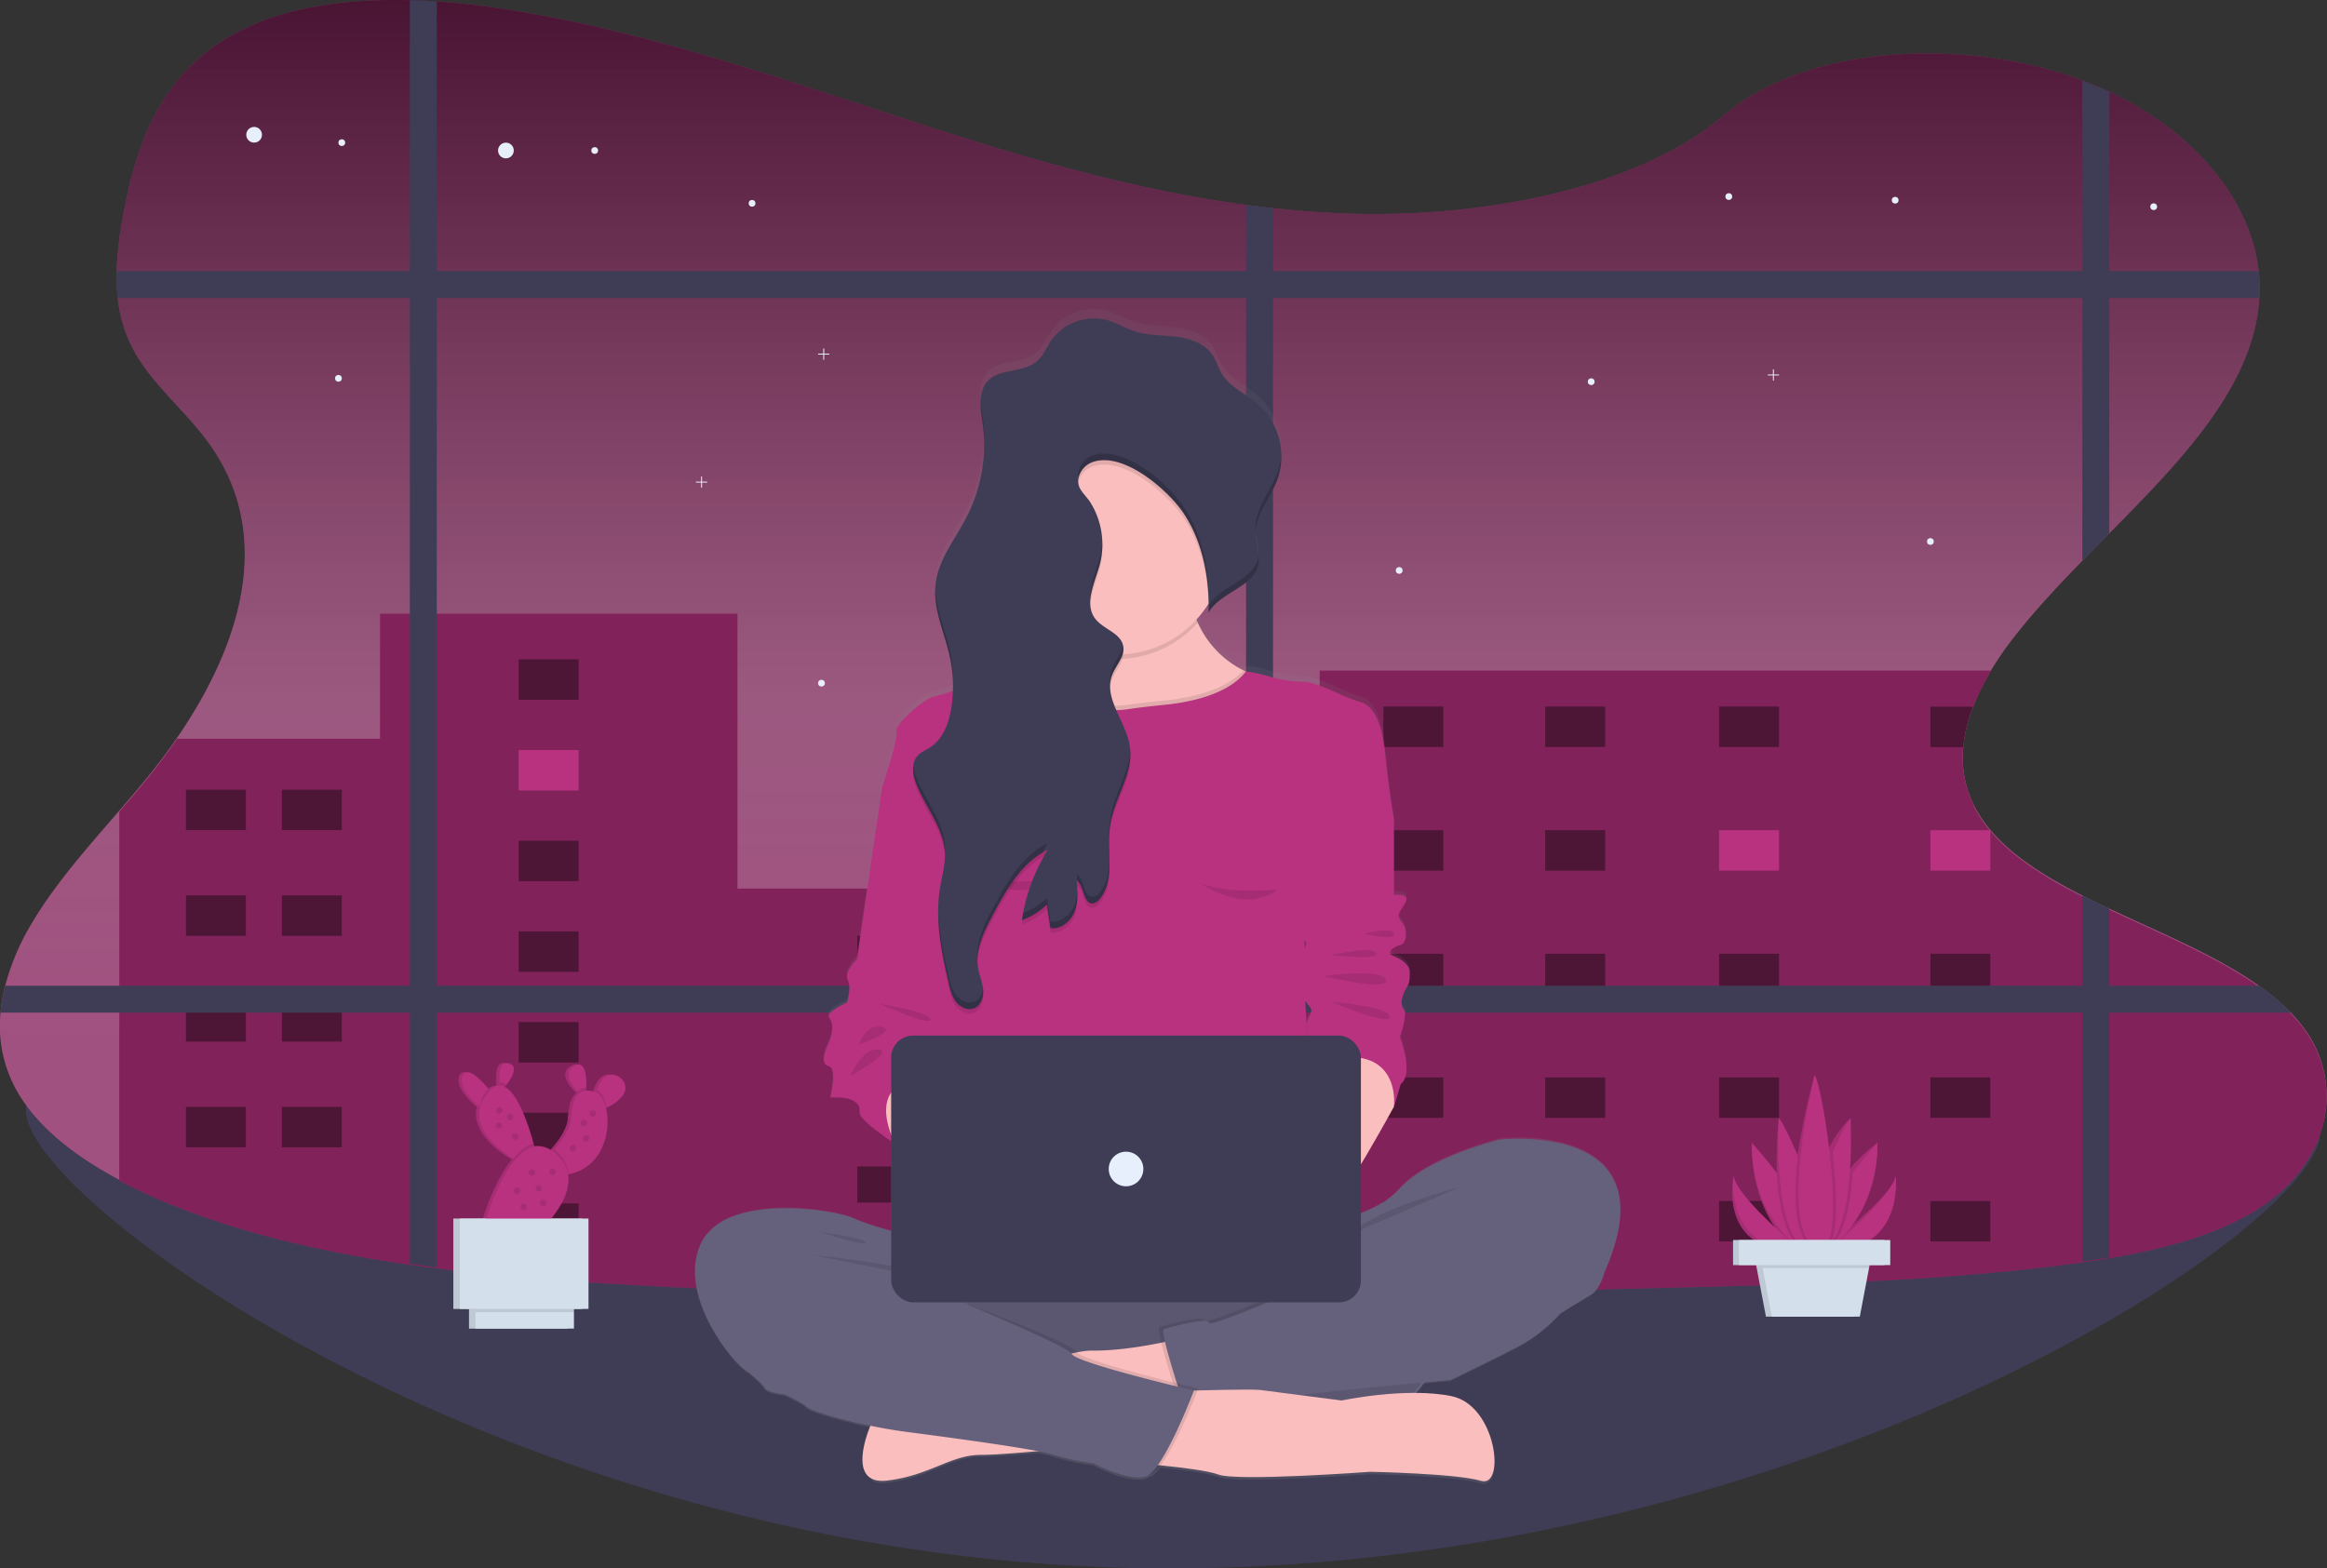 <svg data-name="Layer 1" xmlns="http://www.w3.org/2000/svg" width="1110" height="748.34"><rect width="100%" height="100%" fill="#333333" stroke="none"/><defs><linearGradient id="a" x1="600" y1="694.2" x2="600" y2="75.83" gradientUnits="userSpaceOnUse"><stop offset=".2" stop-color="gray" stop-opacity=".4"/><stop offset=".46" stop-color="gray" stop-opacity=".5"/><stop offset="1" stop-opacity=".6"/></linearGradient><linearGradient id="b" x1="597.35" y1="783.63" x2="597.35" y2="223.2" gradientUnits="userSpaceOnUse"><stop offset="0" stop-color="gray" stop-opacity=".25"/><stop offset=".54" stop-color="gray" stop-opacity=".12"/><stop offset="1" stop-color="gray" stop-opacity=".1"/></linearGradient></defs><path d="M1106.75 540.58c0 44.37-244.24 207.76-549.27 207.76S12.34 574.22 12.34 529.85s240.11 57.79 545.14 57.79 549.27-91.47 549.27-47.06z" fill="#3f3d56"/><path d="M1109.78 522.87v1.78c-.67 18.44-10.94 36.78-29.68 49.73-19.88 13.72-46.54 20.94-73.91 25.55-4.28.72-8.58 1.37-12.87 2-2.19.3-4.37.6-6.54.88-60.93 8-123.14 9.53-185.06 11-64.77 1.6-129.6 3.18-194.44 4l-12.86.15c-98.38 1.06-196.72.17-294.74-5.41-30.42-1.72-61.14-4-91.3-7.84q-6.45-.79-12.86-1.73c-40-5.73-78.81-14.52-114.17-28.79a254.48 254.48 0 01-24.46-11.3c-22.21-11.79-40.94-26.7-50.21-45a63.12 63.12 0 01-6.4-34.72 81.22 81.22 0 012.23-12.87 114.68 114.68 0 0112.63-29.71c14.44-24.42 36.13-46.31 54.83-69.24 39.92-48.87 65.92-110.62 29.08-160.71-10.57-14.39-25.85-27-34.46-42.05a67.72 67.72 0 01-8.44-26.42 95.07 95.07 0 01-.53-12.87 178.53 178.53 0 013.75-29.84c6-30.72 17.21-63.84 51.83-83C134.83 3.38 164.95-.68 195.49.09q6.43.15 12.86.6c11.71.77 23.35 2.19 34.59 4 69.44 11.09 133.53 34.26 198.23 55.18 49.26 15.92 100.28 30.81 153.22 37.91a501.22 501.22 0 0050.41 4.19c62.81 1.8 136.09-11.8 177.8-47.12 40.29-34.14 115.85-36.89 170.69-16.5l.82.31q6.19 2.36 12 5.08c40.41 19 67.48 51.54 71.3 85.59a74.3 74.3 0 01.34 12.74.53.53 0 010 .13c-2.62 41.89-36.86 77.07-71.63 112.31-4.3 4.35-8.61 8.7-12.87 13.08-11.28 11.58-22.21 23.25-31.69 35.26a165.34 165.34 0 00-11.92 17.1 110.45 110.45 0 00-8.47 17.22 71.62 71.62 0 00-4.67 19.3 50.47 50.47 0 005 27.6l.09.2c9.28 18.4 28.92 31.44 51.66 43 4.19 2.14 8.5 4.22 12.87 6.28 24.66 11.64 51.23 22.45 71.43 36.82a107.09 107.09 0 0115.18 12.8 77.34 77.34 0 015.36 6.17 54.14 54.14 0 0111.68 32.69l.01.84z" fill="#b83280"/><path d="M1154.89 598.7v1.78c-.67 18.44-10.94 36.78-29.68 49.73-19.88 13.72-46.54 20.94-73.91 25.55-4.28.72-8.58 1.37-12.87 2-2.19.3-4.37.6-6.54.88-60.93 8-123.14 9.53-185.06 11-64.77 1.6-129.6 3.18-194.44 4l-12.86.15c-98.38 1.06-196.72.17-294.74-5.41-30.42-1.72-61.14-4-91.3-7.84q-6.45-.79-12.86-1.73c-40-5.73-78.81-14.52-114.17-28.79a254.48 254.48 0 01-24.46-11.3c-22.21-11.79-40.94-26.7-50.21-45a63.12 63.12 0 01-6.4-34.72 81.22 81.22 0 012.23-12.87 114.68 114.68 0 0112.63-29.71c14.44-24.42 36.13-46.31 54.83-69.24C155 398.31 181 336.56 144.16 286.47c-10.57-14.39-25.85-27-34.46-42.05a67.72 67.72 0 01-8.44-26.42 95.07 95.07 0 01-.53-12.87 178.53 178.53 0 013.75-29.84c6-30.72 17.21-63.84 51.83-83 23.63-13.08 53.75-17.14 84.29-16.37q6.43.15 12.86.6c11.71.77 23.35 2.19 34.59 4 69.44 11.09 133.53 34.26 198.23 55.18 49.26 15.92 100.28 30.81 153.22 37.91a501.22 501.22 0 0050.41 4.19c62.81 1.8 136.09-11.8 177.8-47.12 40.29-34.14 115.85-36.89 170.69-16.5l.82.31q6.19 2.36 12 5.08c40.41 19 67.48 51.54 71.3 85.59a74.3 74.3 0 01.34 12.74.53.53 0 010 .13c-2.62 41.89-36.86 77.07-71.63 112.31-4.3 4.35-8.61 8.7-12.87 13.08-11.28 11.58-22.21 23.25-31.69 35.26a165.34 165.34 0 00-11.92 17.1 110.45 110.45 0 00-8.47 17.22 71.62 71.62 0 00-4.67 19.3 50.47 50.47 0 005 27.6l.09.2c9.28 18.4 28.92 31.44 51.66 43 4.19 2.14 8.5 4.22 12.87 6.28 24.66 11.64 51.23 22.45 71.43 36.82a107.09 107.09 0 0115.18 12.8 77.34 77.34 0 015.36 6.17 54.14 54.14 0 0111.68 32.69l.01.84z" transform="translate(-45.11 -75.83)" fill="url(#a)"/><path d="M1006.16 43.74V254.5c-4.3 4.36-8.61 8.71-12.87 13.09V38.35z" fill="#3f3d56"/><path d="M1077.8 142.07a.57.57 0 010 .13H56.15a95.21 95.21 0 01-.53-12.87h1021.84a74.27 74.27 0 01.34 12.74z" fill="#3f3d56"/><circle cx="241.32" cy="71.81" r="3.75" fill="#e7effd"/><circle cx="121.22" cy="64.3" r="3.75" fill="#e7effd"/><circle cx="283.68" cy="71.81" r="1.61" fill="#e7effd"/><circle cx="163.04" cy="68.06" r="1.61" fill="#e7effd"/><circle cx="161.44" cy="180.51" r="1.61" fill="#e7effd"/><circle cx="904.01" cy="95.53" r="1.61" fill="#e7effd"/><circle cx="358.74" cy="97.01" r="1.61" fill="#e7effd"/><circle cx="824.66" cy="93.79" r="1.61" fill="#e7effd"/><circle cx="1027.33" cy="98.62" r="1.61" fill="#e7effd"/><path d="M1109.78 522.87v1.78c-.51 18.58-10.8 37.11-29.68 50.15-19.88 13.72-46.54 20.94-73.91 25.55-4.28.72-8.58 1.37-12.87 2-2.19.3-4.37.6-6.54.88-15 2-30.08 3.53-45.21 4.81-20.3 1.72-40.7 2.91-61.12 3.79-26.22 1.15-52.49 1.8-78.73 2.45-51.29 1.26-102.62 2.52-154 3.39l-18.23.3-22.24.3-12.86.15c-81 .86-161.88.42-242.62-2.88q-8.06-.32-16.09-.7-18-.79-36-1.83a1469.84 1469.84 0 01-72.27-5.63q-9.54-1-19-2.21-6.45-.79-12.86-1.73-7.14-1-14.22-2.18c-35-5.72-68.79-14-99.95-26.62a259.37 259.37 0 01-24.49-11.33v-176c4.44-5.15 8.85-10.3 13.09-15.51 5.1-6.26 10-12.71 14.5-19.33h96.8v-59.65h170.5v131.14h277.71v-104h320.4a112 112 0 00-8.39 16.65v.56h-.37a71.62 71.62 0 00-4.67 19.3 50.47 50.47 0 005 27.6v.42l.09.2c9.28 18.4 28.92 31.44 51.66 43 4.19 2.14 8.5 4.22 12.87 6.28 24.41 11.52 50.71 22.24 70.83 36.4l.6.42a107.61 107.61 0 0114.81 12.38l.41.42a77.34 77.34 0 015.36 6.17 54.21 54.21 0 0111.68 32.27l.01.84z" fill="#b83280"/><path d="M1109.78 522.87v1.78c-.51 18.58-10.8 37.11-29.68 50.15-19.88 13.72-46.54 20.94-73.91 25.55-4.28.72-8.58 1.37-12.87 2-2.19.3-4.37.6-6.54.88-15 2-30.08 3.53-45.21 4.81-20.3 1.72-40.7 2.91-61.12 3.79-26.22 1.15-52.49 1.8-78.73 2.45-51.29 1.26-102.62 2.52-154 3.39l-18.23.3-22.24.3-12.86.15c-81 .86-161.88.42-242.62-2.88q-8.06-.32-16.09-.7-18-.79-36-1.83a1469.84 1469.84 0 01-72.27-5.63q-9.54-1-19-2.21-6.45-.79-12.86-1.73-7.14-1-14.22-2.18c-35-5.72-68.79-14-99.95-26.62a259.37 259.37 0 01-24.49-11.33v-176c4.44-5.15 8.85-10.3 13.09-15.51 5.1-6.26 10-12.71 14.5-19.33h96.8v-59.65h170.5v131.14h277.71v-104h320.4a112 112 0 00-8.39 16.65v.56h-.37a71.62 71.62 0 00-4.67 19.3 50.47 50.47 0 005 27.6v.42l.09.2c9.28 18.4 28.92 31.44 51.66 43 4.19 2.14 8.5 4.22 12.87 6.28 24.41 11.52 50.71 22.24 70.83 36.4l.6.42a107.61 107.61 0 0114.81 12.38l.41.42a77.34 77.34 0 015.36 6.17 54.21 54.21 0 0111.68 32.27l.01.84z" opacity=".3"/><path opacity=".4" d="M88.69 376.79h28.6v19.3h-28.6zM134.45 376.79h28.6v19.3h-28.6zM659.88 337.12h28.6v19.3h-28.6zM737.09 337.12h28.6v19.3h-28.6zM820.01 337.12h28.6v19.3h-28.6zM659.88 396.1h28.6v19.3h-28.6zM737.09 396.1h28.6v19.3h-28.6z"/><path fill="#b83280" d="M820.01 396.1h28.6v19.3h-28.6z"/><path opacity=".4" d="M659.88 455.07h28.6v19.3h-28.6zM737.09 455.07h28.6v19.3h-28.6zM820.01 455.07h28.6v19.3h-28.6zM659.88 514.05h28.6v19.3h-28.6zM737.09 514.05h28.6v19.3h-28.6zM820.01 514.05h28.6v19.3h-28.6zM659.88 573.03h28.6v19.3h-28.6zM737.09 573.03h28.6v19.3h-28.6zM820.01 573.03h28.6v19.3h-28.6zM941.17 337.17a71.62 71.62 0 00-4.67 19.3h-15.69v-19.3z"/><path fill="#b83280" d="M920.81 396.1h28.6v19.3h-28.6z"/><path opacity=".4" d="M920.81 455.07h28.6v19.3h-28.6zM920.81 514.05h28.6v19.3h-28.6zM920.81 573.03h28.6v19.3h-28.6zM247.4 314.6H276v19.3h-28.6z"/><path fill="#b83280" d="M247.4 357.87H276v19.3h-28.6z"/><path opacity=".4" d="M247.4 401.13H276v19.3h-28.6zM247.4 444.4H276v19.3h-28.6zM247.4 487.66H276v19.3h-28.6zM247.4 530.93H276v19.3h-28.6zM247.4 574.19H276v19.3h-28.6zM88.69 427.23h28.6v19.3h-28.6zM134.45 427.23h28.6v19.3h-28.6zM88.69 477.67h28.6v19.3h-28.6zM134.45 477.67h28.6v19.3h-28.6zM88.69 528.11h28.6v19.3h-28.6zM134.45 528.11h28.6v19.3h-28.6zM408.96 446.45h142.98v17.25H408.96zM408.96 501.49h142.98v17.25H408.96zM408.96 556.54h142.98v17.25H408.96z"/><path d="M208.35.69v604q-6.45-.79-12.86-1.73V.09c4.29.08 8.57.3 12.86.6zM607.25 99.32v518.51l-12.86.15V97.75q6.42.87 12.86 1.57z" fill="#3f3d56"/><path d="M1092.73 483.17H.28a81.22 81.22 0 012.23-12.87h1075.08a105.88 105.88 0 0115.14 12.87z" fill="#3f3d56"/><path d="M993.29 427.23c4.19 2.14 8.5 4.22 12.87 6.28v166.42c-4.28.72-8.58 1.37-12.87 2z" fill="#3f3d56"/><path fill="#e7effd" d="M337.33 229.81h-2.46v-2.46h-.44v2.46h-2.46v.44h2.46v2.46h.44v-2.46h2.46v-.44zM848.61 178.68h-2.46v-2.46h-.45v2.46h-2.45v.44h2.45v2.46h.45v-2.46h2.46v-.44zM395.6 168.73h-2.46v-2.46h-.45v2.46h-2.45v.45h2.45v2.45h.45v-2.45h2.46v-.45z"/><circle cx="391.85" cy="325.96" r="1.61" fill="#e7effd"/><circle cx="759.02" cy="182.12" r="1.61" fill="#e7effd"/><circle cx="920.81" cy="258.37" r="1.61" fill="#e7effd"/><circle cx="667.43" cy="272.18" r="1.61" fill="#e7effd"/><path d="M760.43 619s-34.31 8.3-47.89 23.83c-4.55 5.19-11.3 8.93-18.27 11.6V631c7.85-13.18 15.76-27.84 15.76-27.84.36-.72 3.22-10.83 3.22-10.83 6.44-5.06-.36-22.74-.36-22.74s3.94-11.19 1.79-13.36-.36-7.94 1.43-10.47 1.43-5.78 1.43-7.94-2.86-5.42-7.51-7.22.36-4.69 3.22-5.42 3.58-7.58.36-11.19.36-5.77 2.14-9.74S710 501 710 501v-36.5s-2.15-11.91-4.29-32.85-10.37-23.1-10.37-23.1a94.19 94.19 0 01-12.87-5.06 88.15 88.15 0 00-13.58-5.05s-9.65 0-17.52-2.42-11.95-2.59-11.95-2.59l-1.29-.64a46.83 46.83 0 01-21.69-23l-.62-1.48a50.48 50.48 0 005.71-7.58v-.06V365c5.7-10.07 22.24-12.37 23.81-23.87a12 12 0 00.11-1.58v-.07-1.16c-.21-3.21-1.31-6.41-1.52-9.65a18.53 18.53 0 010-2.79v.06c.74-8.93 7.47-16.7 10.55-25.37a30.41 30.41 0 001.61-7.22v-.07c.08-.74.13-1.49.15-2.24v-.55-1.56a33.78 33.78 0 00-11.15-24.4c-5.7-4.95-13.23-8.06-17.18-14.53-1.84-3-2.74-6.56-4.75-9.46-3.78-5.48-10.72-7.71-17.29-8.5s-13.32-.53-19.6-2.59c-4.46-1.46-8.5-4.05-13-5.35a24.87 24.87 0 00-26.71 9.63c-2.37 3.46-3.92 7.6-7.12 10.3-6.55 5.54-17.66 3.14-23.4 9.52-3.15 3.51-3.51 8.29-3.13 13.17v.18c0 .37.07.75.11 1.13v.53c0 .17 0 .38.07.57.2 1.75.45 3.49.67 5.17 0 .26.06.51.09.77l.18 1.57c0 .38.06.76.1 1.14s.07 1 .1 1.42 0 .74.07 1.12a77.16 77.16 0 01-8.2 38.5c-5.41 10.61-13.45 20.39-14.85 32.24a34.73 34.73 0 00-.16 5.85v.69c0 .23.06.7.09 1.05l.13 1.21c0 .23.06.46.09.69l.24 1.6.06.34c1.42 8.08 4.64 16 6.35 24.16a65.34 65.34 0 011.28 9.13.13.13 0 000 .06c.06 1 .11 1.95.14 2.93v4a63.46 63.46 0 01-8.33 2.56c-5 .72-19.67 13.72-18.6 17s-6.56 26-6.77 26.69l-12 83s-6.37 6.14-4.38 10.11-.39 10.83-.39 10.83-10.76 4.69-8.37 7.58 1.3 8.3-.34 11.91-4.33 10.11 0 11.19.74 15.17.74 15.17 15.09-1.74 14 7.22c-.36 2.85 10.55 10.69 15.1 13.83V663c-6.11-1.71-13.29-3.93-17.87-6.07-9.29-4.33-61.48-12.63-72.92 12.28s15.73 58.12 22.52 61.73c0 0 6.44 5.05 7.87 7.58s9.65 3.25 9.65 3.25 8.58 4 10.72 6.13c1.58 1.6 14.65 5.75 30.14 9s-12.51 28.8 7.9 26.43 30.35-12.42 44.74-12.42c5.75 0 16.43-.81 27.18-1.77a72.24 72.24 0 018 1.89 102.81 102.81 0 0018.58 4s16.09 8.66 24.67 6.49a5.45 5.45 0 001.94-1h.2c1.56-.39 3.33-2 5.17-4.43 10.73 1.1 23 2.66 27.56 4.44 8.89 3.43 72.48-1.32 72.48-1.32s41.08.81 52.85 4.37 7.59-36.35-14.13-40.84a89.12 89.12 0 00-17.61-1.74 39.5 39.5 0 004.11-5c7.82-.71 13-1.15 13-1.15s20.73-10.11 32.53-16.25a74.22 74.22 0 0020-15.88s10.36-6.5 14.65-9 6.43-10.83 6.43-10.83C843 609.24 760.43 619 760.43 619zm-93.08-92.38v-3.64c1.16.82.99 2.11 0 3.63zm.34 25.53c.87 1.14 1.71 2.18 2.31 3 2.31 3-1.87 4.4-1.57 9.37l.27 4.38c-.44-7.17-.8-13.07-1.01-16.76z" transform="translate(-45.11 -75.83)" fill="url(#b)"/><path d="M436.52 590.24s-20-4.65-29.31-8.94-61.48-12.51-72.92 12.16 15.73 57.54 22.52 61.12 72.92-45.41 72.92-45.41l52.16 22 10-34.14z" fill="#65617d"/><rect x="458.59" y="597.03" width="227.07" height="78.99" rx="36.83" ry="36.83" fill="#65617d"/><path d="M685.66 636.52a39.41 39.41 0 01-6.58 21.84 40 40 0 01-5 6.1 39.37 39.37 0 01-27.93 11.57H498.09a39.5 39.5 0 010-79h148.07a39.5 39.5 0 0139.5 39.49z" opacity=".1"/><path d="M562.03 638.83s-22.77 5.85-41.35 5.59-105.49 35.85-105.49 35.85-12.51 28.52 7.9 26.16 30.35-12.26 44.74-12.26 59.66-5 59.66-5l43.56-32.18zM576.28 369.7l-40.84 8.05-2.65.53s-32.29-8.58-33.36-9.3-30.38-40.21-30.38-40.21 14.82.16 26.46-6.55c.42-.24.83-.5 1.24-.75a25.8 25.8 0 0011-13.49c.21-.59.39-1.2.56-1.84 1.24-4.78 1.32-10.57-.34-17.58-4-16.67 5.2-21.26 17.39-20.86 17.61.58 41.58 11.57 41.58 11.57a48.87 48.87 0 003.77 16.3c.19.48.4 1 .62 1.46a46.54 46.54 0 0021.69 22.75l1.29.64c1.3.62 2.67 1.21 4.09 1.74 31.14 11.8-22.12 47.54-22.12 47.54z" fill="#fbbebe"/><path d="M571.37 297.03a51.51 51.51 0 01-63.58 10.95c1.76-5.12 2.09-11.49.22-19.42-9.65-40.75 59-9.29 59-9.29a49.53 49.53 0 004.36 17.76z" opacity=".1"/><path d="M584.26 260.83a51.12 51.12 0 01-7.8 27.23 50.39 50.39 0 01-5.71 7.51 51.18 51.18 0 01-34.86 16.6c-1 .07-2.07.1-3.11.1a51.47 51.47 0 1151.47-51.47z" fill="#fbbebe"/><path d="M576.28 369.7l-40.84 8.05-2.65.53s-32.29-8.58-33.36-9.3-30.38-40.21-30.38-40.21 14.82.16 26.46-6.55c.42-.24.83-.5 1.24-.75 3.7 4 15.81 15.31 34.84 15.23a50.33 50.33 0 007.3-.53c5.74-.88 11.53-1.45 17.31-2 11.07-1.16 28-4.52 36.89-14.3l1.29.64c1.3.62 2.67 1.21 4.09 1.74 31.07 11.71-22.19 47.45-22.19 47.45z" opacity=".1"/><path d="M622.39 474.07c.35 7.87 6.08 96.51 6.08 96.51H450.1l1.21-55.81 1-44.64.32-14.65 1.43-50.75-5.17-4.56-28.1-24.76c.21-.66 7.83-23.25 6.77-26.43s13.59-16.08 18.6-16.8a65.12 65.12 0 008.38-2.55c8.43-3 19.68-7.32 20.92-6.64 1.75.94 19.29-.69 20-.76s12.94 16.73 36.06 16.63a49 49 0 007.27-.58c5.74-.88 11.53-1.45 17.31-2.05 11.63-1.21 29.71-4.86 38.18-15.8 0 0 4.09.17 11.95 2.56s17.52 2.4 17.52 2.4a88.91 88.91 0 0113.58 5 95 95 0 0012.87 5s8.22 2.14 10.37 22.87 4.32 32.53 4.32 32.53l-42.5 36.81s-.35 38.57 0 46.47z" fill="#b83280"/><path fill="#fbbebe" d="M420.8 535.91l6.25 10.01 23.41 8.25 16.09-29.34-14.83-10.01-23.77-9.29-13.58 7.86 6.43 22.52z"/><path d="M620.6 585.23s33.24-2.5 46.83-17.87 47.89-23.59 47.89-23.59 82.57-9.65 50 63.27c0 0-2.14 8.22-6.43 10.72s-14.65 8.94-14.65 8.94l-126.83-11.08z" fill="#65617d"/><path d="M685.66 636.52a39.41 39.41 0 01-6.58 21.84c-21.34 1.89-68.6 6.33-78.49 9.09-12.15 3.37-36.74-2.5-39.43-3.16l-.25-.06s-4.74-14.38-7-23.58c-1-4.18-1.53-7.29-.87-7.52 2.15-.71 21.81-6.08 21.45-3s59-23.06 59-23.06l1.82 22.88c6.03 6.9 50.35-3.36 50.35 6.57z" opacity=".1"/><path d="M746.78 617.4l-2.5 9.3a74.09 74.09 0 01-20 15.72c-11.8 6.08-32.53 16.09-32.53 16.09s-76.13 6.43-89 10-39.68-3.22-39.68-3.22-10-30.38-7.86-31.1 21.8-6.07 21.45-3 59-23.06 59-23.06z" fill="#65617d"/><path d="M534.81 697.54s37.42 2.61 46.32 6 72.48-1.3 72.48-1.3 41.08.8 52.85 4.32 7.59-36-14.13-40.43-52.33 2.09-52.33 2.09l-38.73-5c-4.19-.55-31.78.25-31.78.25z" fill="#fbbebe"/><path d="M387.76 598.89s49.46 4.45 63.06 12.56zM696.26 566.45s-38.73 9.42-53.91 23.28zM390.64 587.64c.79.26 22.77 3.14 22.24 5.23s-22.24-5.23-22.24-5.23zM356.1 642.78l2.86 10.73s6.43 5 7.86 7.5 9.65 3.22 9.65 3.22 8.58 3.93 10.73 6.07 25.37 8.94 47.18 11.8 62.19 8.22 70.77 11.08a103 103 0 0018.59 3.93s16.08 8.58 24.66 6.44 23.23-41.11 23.23-41.11-56.47-13.22-58.26-17.51-56.12-24.3-56.12-24.3l-32.17.76z" opacity=".1"/><path d="M353.95 643.85l2.86 10.73s6.44 5 7.87 7.5 9.65 3.22 9.65 3.22 8.58 3.93 10.72 6.08 25.38 8.93 47.18 11.79 62.2 8.22 70.78 11.08a103.32 103.32 0 0018.58 3.92s16.09 8.57 24.67 6.43 23.23-41.11 23.23-41.11-56.48-13.22-58.26-17.51-81.5-36.81-81.5-36.81l-25-5.72z" fill="#65617d"/><path d="M427.04 371.84l-6.25 3.58-12 82.21s-6.37 6.08-4.38 10-.39 10.72-.39 10.72-10.76 4.65-8.37 7.51 1.3 8.22-.34 11.79-4.33 10 0 11.08.74 15 .74 15 15.09-1.72 14 7.14c-.45 3.58 17.06 15 17.06 15s-19.9-36.1 24.68-31.1l3.83-20.35s3.83-11.46 0-15 .86-20.55.86-20.55l.84-73.81z" fill="#b83280"/><path d="M417.33 478.01c.79 1.31 24.86 4 26.43 8.27s-26.43-8.27-26.43-8.27zM409.74 498.42s3.27-10.21 11-8.38-11 8.38-11 8.38zM405.56 513.33s5.75-13.61 13.6-12.56-13.6 12.56-13.6 12.56z" opacity=".1"/><path d="M667.43 513.03l-2.51 15s-25.73 47.19-30.38 47.9-30-31.45-30-31.45l-6.79-31.46 26.73-5.07 11.87-11.73s30 2.87 31.08 16.81z" fill="#fbbebe"/><path d="M655.27 384l9.65 6.79v36.1s7.51-.72 5.72 3.22-5.36 6.07-2.14 9.65 2.5 10.36-.36 11.08-7.86 3.57-3.22 5.36 7.51 5 7.51 7.15.36 5.36-1.43 7.86-3.57 8.22-1.43 10.37-1.79 13.22-1.79 13.22 6.8 17.52.36 22.52c0 0-2.86 10-3.22 10.72 0 0 4.51-34.79-40.46-20.08l-1.14-18.17c-.31-4.91 3.88-6.35 1.57-9.28s-8.09-9.66-5.36-11.44 1.79-5 .71-7.51-4.85-2.5-1.43-5.54 5.45-5.89 3.44-7.32-5.5-6.09-2.72-8.23 2.86-33.24 2.86-33.24 11.44-45.75 32.88-23.23z" fill="#b83280"/><path d="M650.73 445.5s13.74-3.73 14.19 0-14.19 0-14.19 0zM635.29 455.77s18.84-4.71 21.19-1.05-21.19 1.05-21.19 1.05zM631.1 465.71s28.26-3.93 30.09 1.83-30.09-1.83-30.09-1.83zM635.29 478.01c1.05.26 27.21 2.09 27.73 7.06s-27.73-7.06-27.73-7.06z" opacity=".1"/><rect x="425.09" y="494.12" width="224.08" height="127.27" rx="10.47" ry="10.47" fill="#3f3d56"/><circle cx="537.13" cy="557.76" r="8.26" fill="#e7effd"/><path d="M462.61 416.11s21.48 16.42 38.09 3.91c0 0-28.08 2.55-38.09-3.91zM571.37 420.53s21.47 16.41 38.08 3.9c0 0-28.07 2.56-38.08-3.9z" opacity=".1"/><path d="M584.26 260.83a51.12 51.12 0 01-7.8 27.23c-.43-14.33-3.8-28.67-11.6-40.64-7.14-11-28.85-30.19-43.77-24.84a10.57 10.57 0 00-6.52 7c-1.48 5.62 2.85 8 5.63 12.43a38.11 38.11 0 015.2 25.68 35.72 35.72 0 01-.75 3.56c-2.35 8.82-7.73 18.91-2.18 26.14 3.87 5 12.19 6.78 13.32 13a7.59 7.59 0 01.1 1.78c-.26 4.21-3.85 7.92-5.42 12.05-1.84 4.87-.8 9.71 1.11 14.6 2.48 6.38 6.44 12.83 7.4 19.57s-1.11 13-3.55 19.33c-2.31 6-5 11.95-5.9 18.2-1.73 11.88 2.63 25.62-4.85 35a5.24 5.24 0 01-3.27 2.21c-4.79.5-4-8.11-7.83-11 .41 5 .8 10.22-1 14.9s-6.54 8.66-11.5 7.87l-1.71-11.23a32.43 32.43 0 01-11.9 7.45 86.74 86.74 0 0112.42-33.6c-12.59 6.06-19.93 19.18-26.48 31.52-4.08 7.71-8.31 16.13-6.88 24.74.58 3.51 2.09 6.85 2.42 10.38s-.95 7.66-4.24 9c-2.87 1.17-6.22-.23-8.29-2.57l-.36-.43c-.2-.26-.39-.53-.57-.8a13.43 13.43 0 01-.95-1.7 32.89 32.89 0 01-2-6.57l-.22-1c-3.33-14.61-6.33-29.68-3.89-44.46.9-5.44 2.54-10.84 2.34-16.36a30 30 0 00-1.88-9.1c-2.92-8.18-8.54-15.69-11.74-23.93a.71.71 0 01-.08-.18c-1.68-4.36-2.51-9.81.6-13.31 1.6-1.81 4-2.72 6-4 6.22-4.05 9-11.74 10.15-19.08a64.88 64.88 0 00.78-10c8.43-3 19.68-7.32 20.92-6.64 1.75.94 19.29-.69 20-.76 5.34-3.08 10-7.61 12.28-14.24.21-.59.39-1.2.56-1.84a51.47 51.47 0 1175.91-45.31z" opacity=".1"/><path d="M524.65 269.11c-2.36 8.82-7.73 18.91-2.17 26.15 3.87 5 12.19 6.77 13.3 13 .89 5-3.52 9.12-5.3 13.82-4.24 11.23 6.82 22.27 8.5 34.16 1.83 12.9-7.57 24.65-9.44 37.54-1.73 11.88 2.63 25.61-4.85 35a5.18 5.18 0 01-3.27 2.21c-4.79.51-4-8.1-7.83-11 .41 5 .8 10.22-1 14.9s-6.54 8.65-11.5 7.87l-1.71-11.24a32.39 32.39 0 01-11.9 7.45 86.8 86.8 0 0112.41-33.59c-12.59 6.06-19.92 19.18-26.47 31.51-4.09 7.71-8.31 16.14-6.89 24.75.58 3.51 2.09 6.84 2.42 10.38s-.95 7.65-4.24 9c-3 1.25-6.63-.41-8.65-3s-2.8-5.89-3.53-9.08c-3.42-14.92-6.61-30.32-4.12-45.42.9-5.45 2.54-10.85 2.34-16.36-.43-12.07-9.34-22-13.68-33.23-1.69-4.37-2.51-9.81.6-13.31 1.6-1.81 4-2.72 6-4 6.21-4.06 9-11.74 10.14-19.08a66.12 66.12 0 00-.67-23.88c-2.51-11.75-8.27-23.23-6.84-35.16 1.4-11.74 9.44-21.42 14.85-31.93a75.54 75.54 0 007.66-44.15c-.93-7.05-2.56-15.21 2.22-20.48 5.74-6.32 16.85-3.94 23.4-9.42 3.2-2.67 4.75-6.78 7.12-10.2a25 25 0 0126.71-9.54c4.5 1.29 8.54 3.85 13 5.3 6.28 2 13 1.78 19.6 2.57s13.51 3 17.29 8.41c2 2.88 2.91 6.39 4.75 9.37 3.95 6.4 11.48 9.48 17.18 14.39a33.34 33.34 0 019.38 35.61c-3.4 9.47-11.27 17.85-10.6 27.89.27 4.13 2 8.18 1.46 12.27-1.58 11.39-18.11 13.66-23.82 23.64.46-16.36-2.68-33.21-11.61-46.92-7.14-11-28.85-30.2-43.77-24.85a10.61 10.61 0 00-6.52 7c-1.48 5.61 2.85 8 5.63 12.43a37.8 37.8 0 014.42 29.22z" fill="#3f3d56"/><g opacity=".2"><path d="M454.54 325.79a65.55 65.55 0 00-1.43-15.3c-2.13-10-6.59-19.79-7-29.83-.58 11.18 4.65 22 7 33a65.65 65.65 0 011.43 12.13zM497.14 406.94a88.72 88.72 0 012.74-4.71c-12.58 6.06-19.92 19.18-26.47 31.52-3.79 7.13-7.68 14.89-7.1 22.83.48-6.81 3.83-13.45 7.1-19.62 6.06-11.41 12.8-23.47 23.73-30.02zM468.89 471.61c-.38 2.7-1.72 5.26-4.18 6.27-3 1.24-6.63-.41-8.64-3s-2.81-5.88-3.54-9.08c-2.44-10.66-4.76-21.58-5-32.45-.24 11.93 2.3 23.95 5 35.67.73 3.19 1.52 6.5 3.54 9.08s5.61 4.24 8.64 3c3.29-1.35 4.58-5.46 4.25-9-.07-.17-.07-.33-.07-.49zM525.81 258.37a36.29 36.29 0 01-1.16 7.6c-1.74 6.53-5.14 13.77-4.53 20 .48-5.44 3.08-11.36 4.53-16.81a36.14 36.14 0 001.16-10.79zM469.4 210.65a75.05 75.05 0 00-.62-11.41c-.37-2.78-.84-5.74-1-8.63-.23 3.85.47 8 1 11.85a74.85 74.85 0 01.62 8.19zM535.79 308.36c0-.09 0-.16-.07-.25-.76 3.72-3.82 7.12-5.23 10.86a15.23 15.23 0 00-.88 7 14.38 14.38 0 01.88-3.78c1.77-4.71 6.18-8.87 5.3-13.83zM450.75 404.02c-.44-12.07-9.34-22-13.69-33.23a22.78 22.78 0 01-1.4-5.5 18.58 18.58 0 001.4 8.72c4.28 11.08 12.94 20.83 13.64 32.63.05-.87.08-1.75.05-2.62zM564.89 242.17c-7.15-11-28.85-30.2-43.77-24.85a10.62 10.62 0 00-6.53 7 7.57 7.57 0 00-.11 3.76c0-.18.06-.36.11-.54a10.6 10.6 0 016.53-7c14.92-5.35 36.62 13.88 43.77 24.85 8.08 12.42 11.41 27.41 11.63 42.28.21-15.95-2.98-32.22-11.63-45.5zM600.29 265.42c-1.57 11.36-18 13.65-23.77 23.57v3.28c5.7-10 22.24-12.25 23.81-23.64a13.57 13.57 0 000-3.37.86.86 0 01-.04.16zM609.43 225.25c-3.4 9.48-11.27 17.85-10.6 27.9v.44c.74-8.85 7.47-16.53 10.55-25.12a31.48 31.48 0 001.75-12.24 30.57 30.57 0 01-1.7 9.02zM524.69 425.66a5.2 5.2 0 01-3.27 2.22c-4.79.51-4-8.1-7.83-11 .1 1.14.19 2.29.25 3.44 3.56 3.08 2.9 11.27 7.58 10.77a5.15 5.15 0 003.27-2.21c4.27-5.36 4.68-12.13 4.57-19.16-.11 5.86-.96 11.45-4.57 15.94zM512.58 431.78c-1.82 4.69-6.54 8.66-11.51 7.87l-1.7-11.24a32.62 32.62 0 01-11.31 7.23 79.75 79.75 0 00-.6 3.44 32.42 32.42 0 0011.91-7.45l1.7 11.24c5 .78 9.69-3.18 11.51-7.87a25.62 25.62 0 001.31-10.17 21.63 21.63 0 01-1.31 6.95zM529.54 390.66a57.13 57.13 0 00-.43 9.11 45.61 45.61 0 01.43-5.89c1.79-12.29 10.4-23.54 9.62-35.73-.69 11.02-7.99 21.31-9.62 32.51z"/></g><path d="M826.89 561.17s-6.79 31.63 23.43 35.38l1.87-3.51s-23.4-22-25.3-31.87z" fill="#b83280"/><path d="M861.83 592.83l-7 1.49-.7.15s-18.75-15.22-18.51-49.2a85 85 0 008.95 14.17c7.41 9.83 15.86 22.96 17.26 33.39z" fill="#b83280"/><path d="M864.21 596.09a4.43 4.43 0 01-3.78.49c-18-4.22-11.95-63-11.95-63 1 .47 2.09 8 6.24 17.6 7.28 16.99 15.28 40.65 9.49 44.91zM904.23 561.17s1.17 31.63-29.05 35.38l-1.87-3.51s29.05-22 30.92-31.87z" fill="#b83280"/><path d="M895.57 545.27c.22 34-24.14 49.2-24.14 49.2l-.7-.15-7-1.49c1.39-10.43 9.86-23.56 17.28-33.39a76 76 0 0114.56-14.17z" fill="#b83280"/><path d="M870.62 593.01a11.18 11.18 0 01-4 3.08 7.69 7.69 0 01-1.47.49c-4.44 1-6-2.16-5.74-7.6.42-9.69 6.51-26.49 12-39 3.94-9.06 10.37-15.92 11.33-16.37-.06-.05-.33 45.74-12.12 59.4z" fill="#b83280"/><path d="M865.58 512.94s-20.15 71.46-2.81 82.24 7.26-75.91 2.81-82.24z" fill="#b83280"/><path d="M826.89 561.17s-6.79 31.63 23.43 35.38l1.87-3.51s-23.4-22-25.3-31.87z" opacity=".1"/><path d="M861.83 592.83l-7 1.49-.7.15s-18.75-15.22-18.51-49.2a85 85 0 008.95 14.17c7.41 9.83 15.86 22.96 17.26 33.39z" opacity=".1"/><path d="M864.21 596.09a4.43 4.43 0 01-3.78.49c-18-4.22-11.95-63-11.95-63 1 .47 2.09 8 6.24 17.6 7.28 16.99 15.28 40.65 9.49 44.91zM904.23 561.17s1.17 31.63-29.05 35.38l-1.87-3.51s29.05-22 30.92-31.87z" opacity=".1"/><path d="M895.57 545.27c.22 34-24.14 49.2-24.14 49.2l-.7-.15-7-1.49c1.39-10.43 9.86-23.56 17.28-33.39a76 76 0 0114.56-14.17z" opacity=".1"/><path d="M870.62 593.01a11.18 11.18 0 01-4 3.08 7.69 7.69 0 01-1.47.49c-4.44 1-6-2.16-5.74-7.6.42-9.69 6.51-26.49 12-39 3.94-9.06 10.37-15.92 11.33-16.37-.06-.05-.33 45.74-12.12 59.4z" opacity=".1"/><path d="M865.58 512.94s-20.15 71.46-2.81 82.24 7.26-75.91 2.81-82.24z" opacity=".1"/><path d="M826.89 561.17s-4 31.63 26.24 35.38l1.87-3.51s-26.21-22-28.11-31.87z" fill="#b83280"/><path d="M864.64 592.83l-7 1.49-.71.15s-21.56-15.22-21.32-49.2c0 0 5.52 5.92 11.76 14.17 7.42 9.83 15.87 22.96 17.27 33.39z" fill="#b83280"/><path d="M864.64 592.83l-7 1.49c-6.67-5.85-9.31-21.12-10.27-34.88 7.42 9.83 15.87 22.96 17.27 33.39z" opacity=".1"/><path d="M867.02 596.09a4.43 4.43 0 01-3.78.49c-18.05-4.22-14.76-63-14.76-63 1 .47 4.9 8 9 17.6 7.33 16.99 15.33 40.65 9.54 44.91zM904.23 561.17s4 31.63-26.24 35.38l-1.87-3.51s26.24-22 28.11-31.87z" fill="#b83280"/><path d="M895.57 545.27c.22 34-21.33 49.2-21.33 49.2l-.7-.15-7-1.49c1.4-10.43 9.86-23.56 17.28-33.39 6.22-8.27 11.75-14.17 11.75-14.17z" fill="#b83280"/><path d="M883.79 559.44c-.9 12.84-3.25 27-8.95 33.57a11.5 11.5 0 01-1.3 1.31l-7-1.49c1.35-10.43 9.83-23.56 17.25-33.39z" opacity=".1"/><path d="M873.43 593.01a11.18 11.18 0 01-4 3.08 7.78 7.78 0 01-1.48.49c-4.44 1-6-2.16-5.74-7.6.43-9.69 6.51-26.49 12-39 3.94-9.06 7.56-15.92 8.52-16.37-.05-.05 2.49 45.74-9.3 59.4z" fill="#b83280"/><path d="M867.02 596.09a5 5 0 01-2.85-.91c-8.49-5.29-8.66-25.14-6.64-44 7.28 16.99 15.28 40.65 9.49 44.91z" opacity=".1"/><path d="M873.43 593.01c-1 2.11-2.29 3.23-4 3.08a5.74 5.74 0 01-2.42-.91 12.88 12.88 0 01-4.8-6.2c.43-9.69 6.51-26.49 12-39 1.9 17.39 2.55 35.88-.78 43.03z" opacity=".1"/><path d="M865.58 512.94s-17.34 71.46 0 82.24 4.45-75.91 0-82.24z" fill="#b83280"/><path fill="#d4dfec" d="M898.85 591.66h-72.16v11.95h11.01l.27 1.41 4.41 23.19h41.95l4.41-23.19.27-1.41h9.84v-11.95z"/><path opacity=".1" d="M898.82 591.66h-72.16v11.95h11.01l.27 1.41 4.41 23.19h41.95l4.41-23.19.27-1.41h9.84v-11.95z"/><path fill="#d4dfec" d="M892.76 598.69l-1.21 6.33-4.41 23.19h-41.95l-4.41-23.19-1.21-6.33h53.19z"/><path opacity=".1" d="M892.76 598.69l-1.21 6.33h-50.77l-1.21-6.33h53.19z"/><path fill="#d4dfec" d="M829.5 591.66h72.16v11.95H829.5z"/><path d="M285.62 515.17a18.45 18.45 0 00-2.44 4.6c-.15.4-.3.86-.45 1.3a3.55 3.55 0 00-.85-.29 11.81 11.81 0 00-3.82-.33c0-.5.05-1 .07-1.57.16-5.66-.51-13.53-5.9-10.2-5.17 3.22-1.48 8.56 1.86 12l.85.84c-3 2.19-3.62 7.22-4.13 12.49s-5 11-7.94 14.3c-.29.33-.57.63-.84.91a10.78 10.78 0 00-8.62-2.22l-.4-1.46c-2.4-8.67-7.39-23.69-13.75-27l.84-1.06c2.7-3.54 5.74-8.79 1.25-10.13s-4.9 4.55-4.65 9c0 .55.08 1.08.13 1.57a6.63 6.63 0 00-4.71 2.29l-.69-.82c-3.64-4.31-10.33-11.12-12.35-6-1.88 4.8 4 11 8.14 14.66l.26.22c-2.78 11.28 9.34 20.46 15.88 24.48l.84.52c-9 10.61-14.57 30.51-14.57 30.51l25.26 4.59s16.73-14.43 14.59-28h.17c16.71-3.35 20.51-21.17 17.91-31.75l.29-.12a19 19 0 007.74-5.85c4.64-6.48-5.17-13.83-9.97-7.48z" fill="#b83280"/><path d="M285.62 515.17a18.45 18.45 0 00-2.44 4.6c-.15.4-.3.86-.45 1.3a3.55 3.55 0 00-.85-.29 11.81 11.81 0 00-3.82-.33c0-.5.05-1 .07-1.57.16-5.66-.51-13.53-5.9-10.2-5.17 3.22-1.48 8.56 1.86 12l.85.84c-3 2.19-3.62 7.22-4.13 12.49s-5 11-7.94 14.3c-.29.33-.57.63-.84.91a10.78 10.78 0 00-8.62-2.22l-.4-1.46c-2.4-8.67-7.39-23.69-13.75-27l.84-1.06c2.7-3.54 5.74-8.79 1.25-10.13s-4.9 4.55-4.65 9c0 .55.08 1.08.13 1.57a6.63 6.63 0 00-4.71 2.29l-.69-.82c-3.64-4.31-10.33-11.12-12.35-6-1.88 4.8 4 11 8.14 14.66l.26.22c-2.78 11.28 9.34 20.46 15.88 24.48l.84.52c-9 10.61-14.57 30.51-14.57 30.51l25.26 4.59s16.73-14.43 14.59-28h.17c16.71-3.35 20.51-21.17 17.91-31.75l.29-.12a19 19 0 007.74-5.85c4.64-6.48-5.17-13.83-9.97-7.48z" opacity=".1"/><path d="M235.42 522.47l-2.95 8.64s-1.64-1.16-3.71-3c-4.14-3.62-10-9.86-8.14-14.66 2-5.16 8.71 1.65 12.36 6a74.43 74.43 0 012.44 3.02zM241.64 517.55a42.7 42.7 0 01-2.87 3.38 44.25 44.25 0 01-.53-4.54c-.24-4.42.22-10.29 4.65-9s1.45 6.62-1.25 10.16zM279.68 518.91c-.1 2.84-.37 5.11-.37 5.11a37.54 37.54 0 01-3.68-3.29c-3.34-3.46-7-8.8-1.85-12 5.39-3.35 6.05 4.52 5.9 10.18zM297.1 522.63a19 19 0 01-7.74 5.85 20.9 20.9 0 01-2.6.94l-3.47-4.88a35 35 0 011.44-4.74 18.13 18.13 0 012.44-4.6c4.8-6.38 14.6.97 9.93 7.43z" fill="#b83280"/><path d="M232.98 519.43a85.1 85.1 0 012.44 3l-2.95 8.64s-1.64-1.16-3.71-3a16.92 16.92 0 013.32-7.59l.9-1.05zM241.64 517.55a42.7 42.7 0 01-2.87 3.38 44.25 44.25 0 01-.53-4.54 5.86 5.86 0 013.4 1.16z" opacity=".1"/><path d="M256.14 551.81l-7.33 3.23a43.9 43.9 0 01-3.91-2.21c-7.71-4.74-23.21-16.67-12.82-30.74s19.06 11.16 22.47 23.5c1.04 3.69 1.59 6.22 1.59 6.22z" fill="#b83280"/><path d="M275.63 520.73a6 6 0 014.05-1.82c-.1 2.84-.37 5.11-.37 5.11a37.54 37.54 0 01-3.68-3.29zM289.36 528.48a20.9 20.9 0 01-2.6.94l-3.47-4.88a35 35 0 011.44-4.74c2.24 1.31 3.89 4.57 4.63 8.68z" opacity=".1"/><path d="M271.15 560.35c-.4.08-.82.16-1.23.22-24.59 3.74-8.11-9.53-8.11-9.53s1.11-1 2.61-2.68c3-3.28 7.43-9 7.94-14.3.77-8 1.66-15.45 11.07-13.25 9.23 2.16 10.99 34.88-12.28 39.54z" fill="#b83280"/><path fill="#d4dfec" d="M223.72 621.57h46.98v12.35h-46.98z"/><path fill="#d4dfec" d="M216.25 581.42h61.38v43.11h-61.38z"/><path opacity=".1" d="M223.72 621.57h46.98v12.35h-46.98z"/><path opacity=".1" d="M216.25 581.42h61.38v43.11h-61.38z"/><path fill="#d4dfec" d="M226.8 621.57h46.98v12.35H226.8z"/><path d="M254.55 545.59c1 3.69 1.59 6.22 1.59 6.22l-7.33 3.23a43.9 43.9 0 01-3.91-2.21c2.87-3.66 6.11-6.39 9.65-7.24zM271.15 560.35c-.4.08-.82.16-1.23.22-24.59 3.74-8.11-9.53-8.11-9.53s1.11-1 2.61-2.68c4.59 3.67 6.47 7.81 6.73 11.99z" opacity=".1"/><path d="M231.18 583.86s13.77-49.28 33.07-34.1-7.85 38.61-7.85 38.61z" fill="#b83280"/><circle cx="238.13" cy="529.82" r="1.54" opacity=".1"/><circle cx="238" cy="537.02" r="1.54" opacity=".1"/><circle cx="282.78" cy="531.23" r="1.54" opacity=".1"/><circle cx="246.75" cy="568.16" r="1.54" opacity=".1"/><circle cx="279.57" cy="543.2" r="1.54" opacity=".1"/><circle cx="263.61" cy="559.16" r="1.54" opacity=".1"/><circle cx="243.41" cy="532.9" r="1.54" opacity=".1"/><circle cx="278.54" cy="535.86" r="1.54" opacity=".1"/><circle cx="273.26" cy="547.83" r="1.54" opacity=".1"/><circle cx="257.05" cy="567.01" r="1.54" opacity=".1"/><circle cx="253.7" cy="559.41" r="1.54" opacity=".1"/><circle cx="245.72" cy="542.3" r="1.54" opacity=".1"/><path opacity=".1" d="M226.8 621.57h46.98v4.51H226.8z"/><path fill="#d4dfec" d="M219.34 581.42h61.38v43.11h-61.38z"/><circle cx="259.11" cy="573.96" r="1.54" opacity=".1"/><circle cx="249.84" cy="575.89" r="1.54" opacity=".1"/></svg>
